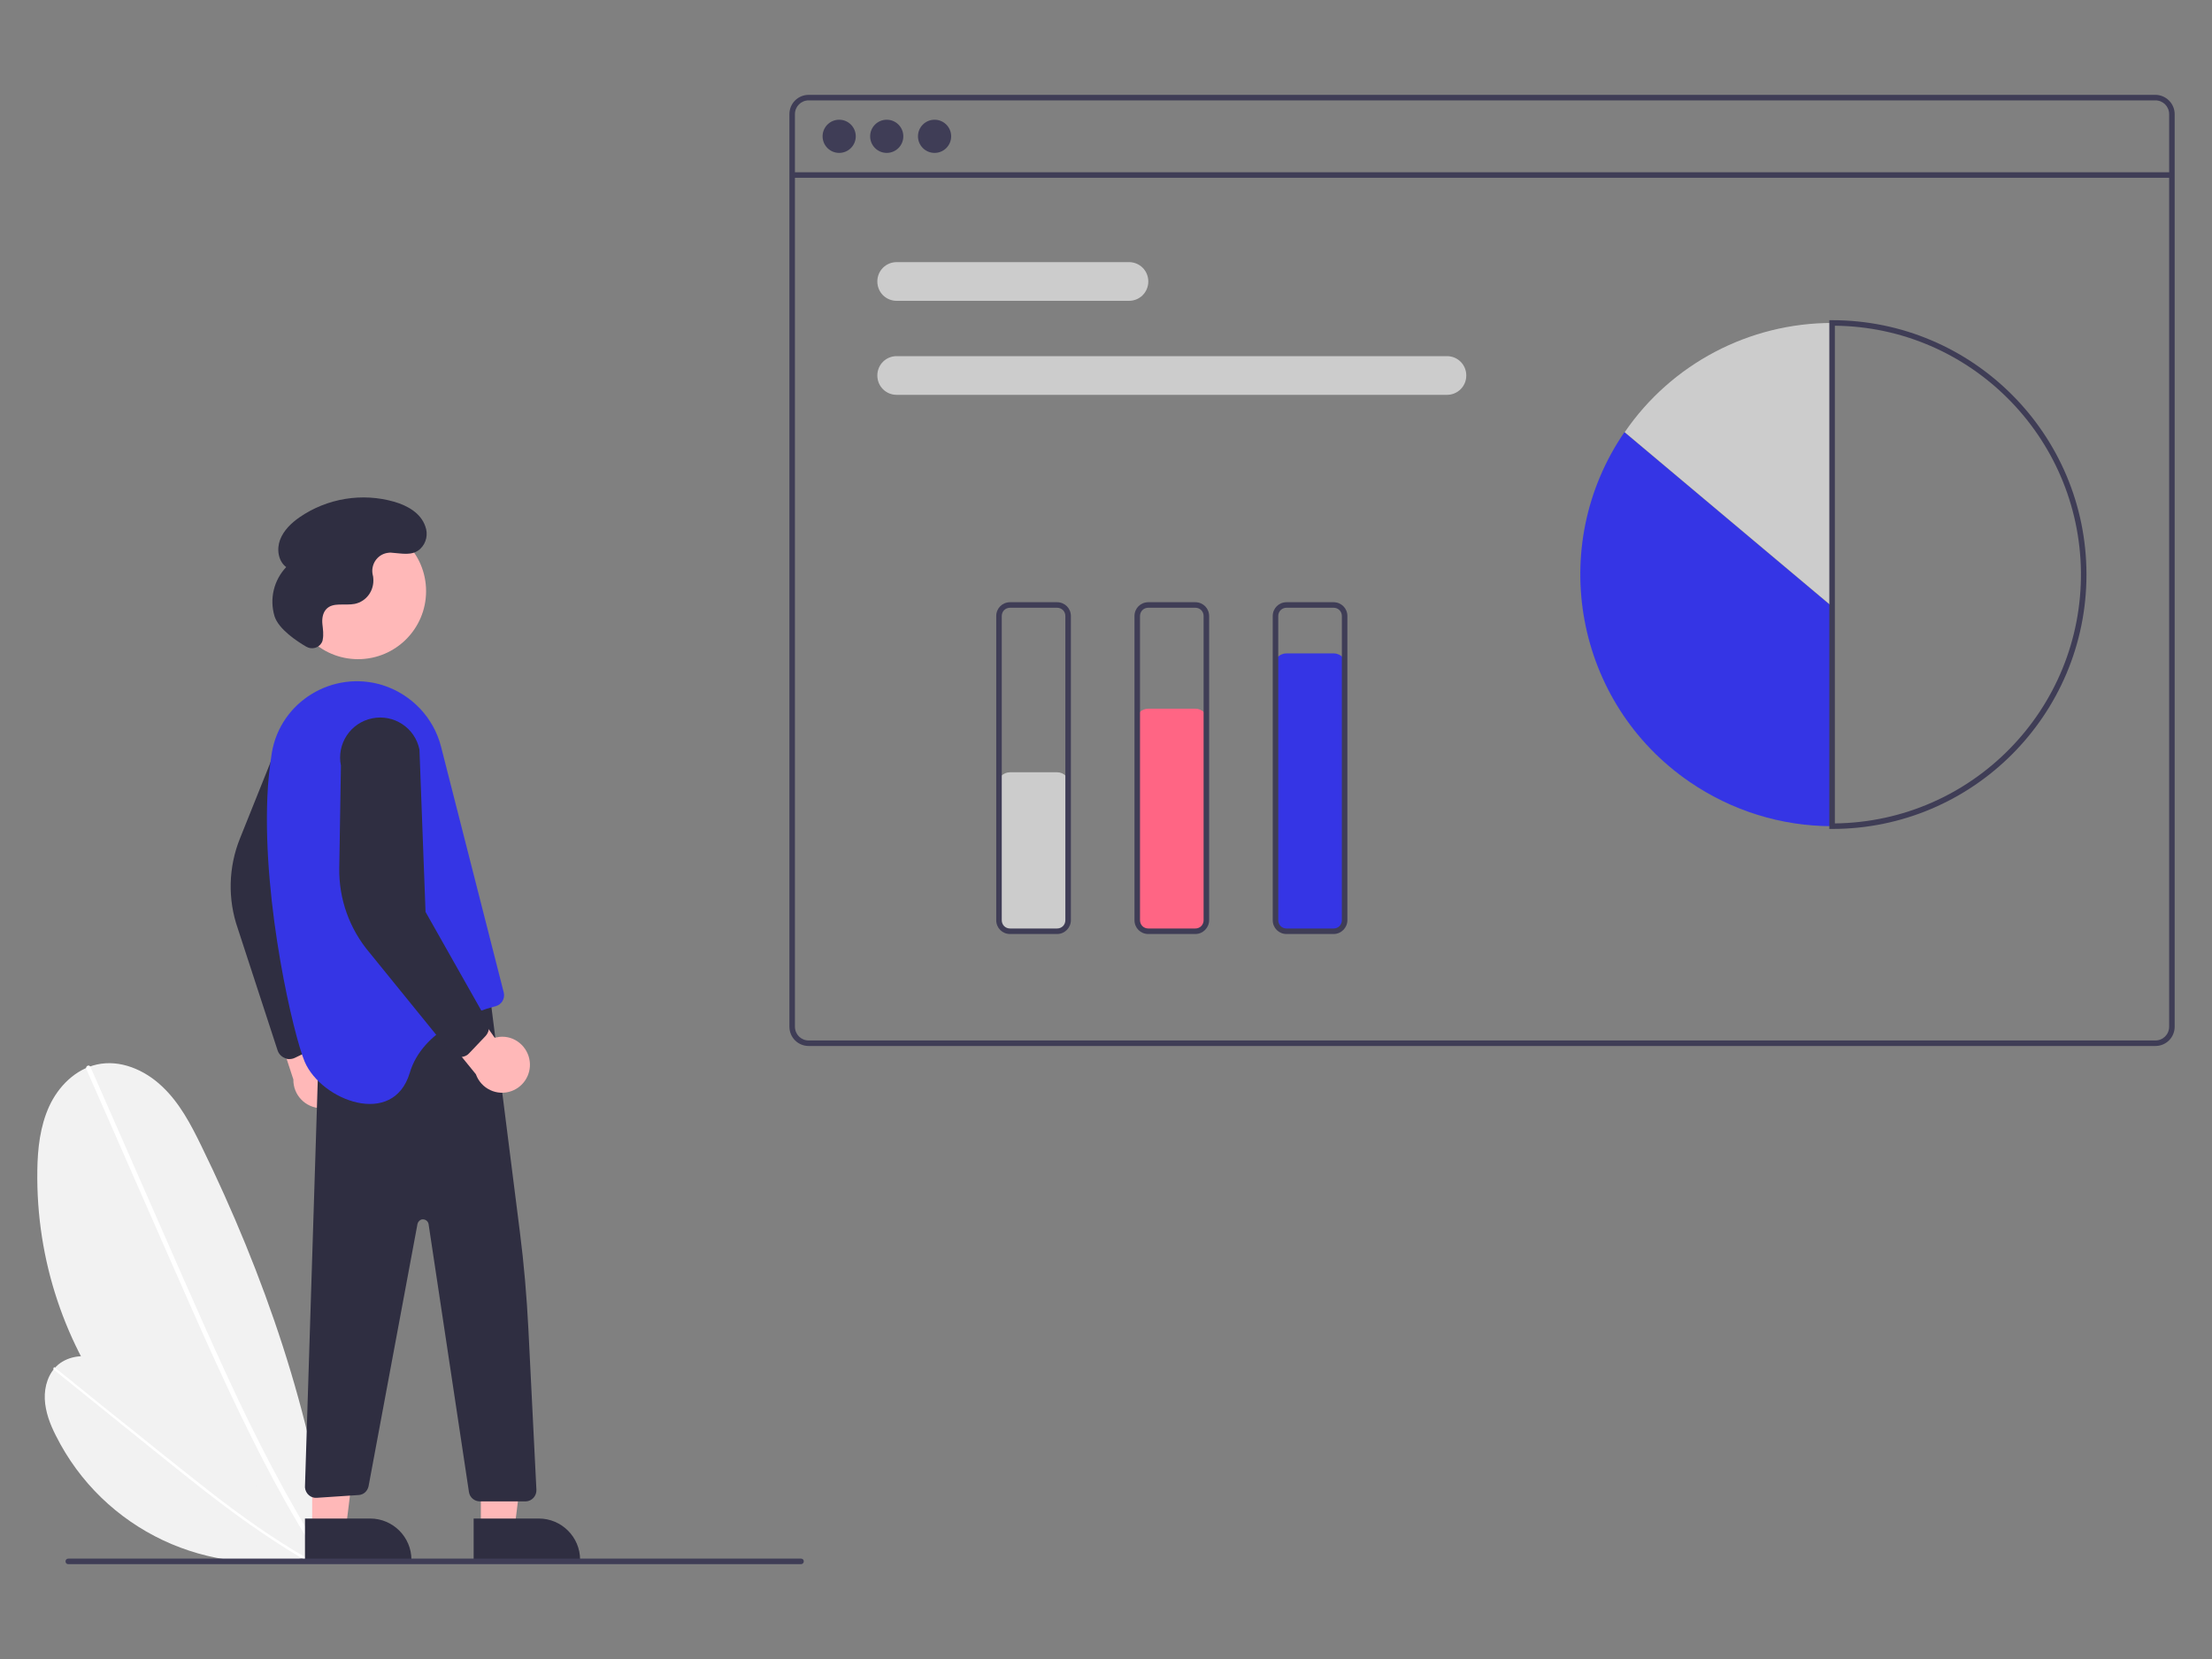 <?xml version="1.0" encoding="utf-8"?>
<!-- Generator: Adobe Illustrator 26.3.1, SVG Export Plug-In . SVG Version: 6.00 Build 0)  -->
<svg version="1.1" id="Layer_1" xmlns="http://www.w3.org/2000/svg" xmlns:xlink="http://www.w3.org/1999/xlink" x="0px" y="0px"
	 viewBox="0 0 800 600" style="enable-background:new 0 0 800 600;" xml:space="preserve">
<rect x="0" y="0" width="800" height="600" fill="#808080" stroke="none"/>
<style type="text/css">
	.st0{fill:#F2F2F2;}
	.st1{fill:#FFFFFF;}
	.st2{fill:#3F3D56;}
	.st3{fill:#CCCCCC;}
	.st4{fill:#3535E5;}
	.st5{fill:#FF6584;}
	.st6{fill:#FFB8B8;}
	.st7{fill:#2F2E41;}
</style>
<path class="st0" d="M119.6,562.7c-63.3-16.5-107.1-74-106.1-139.4c0.1-7.9,1-16,4.3-23.2s9.5-13.4,17.2-15.1
	c8.4-1.9,17.3,1.9,23.6,7.9c6.3,5.9,10.4,13.7,14.2,21.5c22.8,46.7,40.2,96.9,46.7,148.5L119.6,562.7z"/>
<path class="st1" d="M31.2,386.6l16,36.4l16,36.4c5.1,11.5,10.1,23,15.4,34.5c5.2,11.3,10.6,22.6,16.3,33.7
	c5.7,11.1,11.8,21.9,18.4,32.5c0.8,1.3,1.7,2.6,2.5,3.9c0.6,0.9,2,0.1,1.4-0.8c-6.7-10.5-12.9-21.3-18.7-32.3
	c-5.8-11-11.3-22.3-16.5-33.6c-5.3-11.4-10.3-22.8-15.4-34.3c-5.3-12.1-10.6-24.2-15.9-36.2l-16-36.4l-2-4.5
	C32.3,384.8,30.8,385.6,31.2,386.6L31.2,386.6z"/>
<path class="st0" d="M112.9,562.9c-37.3,8.5-75.6-9.5-92.7-43.7c-2.1-4.1-3.8-8.6-4-13.2s1.3-9.5,4.9-12.5c3.9-3.2,9.5-3.7,14.4-2.3
	s9.1,4.3,13.2,7.3c24.5,18.1,47,39.4,64.3,64.5L112.9,562.9z"/>
<path class="st1" d="M19.5,495.4l18.1,14.6l18.1,14.6c5.7,4.6,11.5,9.2,17.3,13.8c5.8,4.5,11.6,8.9,17.6,13.1
	c6,4.2,12.1,8.2,18.3,11.9c0.8,0.5,1.6,0.9,2.4,1.4c0.5,0.3,1.1-0.5,0.5-0.8c-6.3-3.6-12.5-7.6-18.5-11.7c-6-4.2-11.9-8.5-17.6-13
	c-5.8-4.5-11.5-9.1-17.3-13.7c-6-4.8-12-9.7-18.1-14.5l-18.1-14.6l-2.3-1.8C19.6,494.1,19,495,19.5,495.4L19.5,495.4z"/>
<path class="st2" d="M779.5,34.3h-487c-3.9,0-7,3.1-7,7v330c0,3.9,3.1,7,7,7h487c3.9,0,7-3.1,7-7v-330
	C786.5,37.4,783.3,34.3,779.5,34.3z M784.5,371.3c0,2.8-2.2,5-5,5h-487c-2.8,0-5-2.2-5-5v-330c0-2.8,2.2-5,5-5h487c2.8,0,5,2.2,5,5
	V371.3z"/>
<rect x="286.5" y="62.3" class="st2" width="499" height="2"/>
<circle class="st2" cx="303.5" cy="49.3" r="6"/>
<circle class="st2" cx="320.7" cy="49.3" r="6"/>
<circle class="st2" cx="338" cy="49.3" r="6"/>
<path class="st3" d="M408.3,108.8h-84c-3.9,0-7-3.1-7-7s3.1-7,7-7h84c3.9,0,7,3.1,7,7S412.2,108.8,408.3,108.8z"/>
<path class="st3" d="M523.3,142.8h-199c-3.9,0-7-3.1-7-7s3.1-7,7-7h199c3.9,0,7,3.1,7,7S527.2,142.8,523.3,142.8L523.3,142.8z"/>
<path class="st4" d="M587.5,156.3c-28.4,41.4-17.9,98.1,23.6,126.5c15.2,10.4,33.1,16,51.5,16v-79.4L587.5,156.3z"/>
<path class="st3" d="M662.6,116.8c-30,0-58.1,14.8-75,39.5l75,63V116.8z"/>
<path class="st2" d="M662.6,299.8h-1v-184h1c50.8,0,92,41.2,92,92S713.4,299.8,662.6,299.8z M663.6,117.8v180
	c49.7-0.6,89.5-41.3,89-91C752,157.9,712.5,118.3,663.6,117.8z"/>
<path class="st3" d="M382.3,337.3h-17c-2.5,0-4.5-2-4.5-4.5v-49c0-2.5,2-4.5,4.5-4.5h17c2.5,0,4.5,2,4.5,4.5v49
	C386.8,335.3,384.8,337.3,382.3,337.3z"/>
<path class="st5" d="M432.3,337.3h-17c-2.5,0-4.5-2-4.5-4.5v-72c0-2.5,2-4.5,4.5-4.5h17c2.5,0,4.5,2,4.5,4.5v72
	C436.8,335.3,434.8,337.3,432.3,337.3z"/>
<path class="st4" d="M482.3,337.3h-17c-2.5,0-4.5-2-4.5-4.5v-92c0-2.5,2-4.5,4.5-4.5h17c2.5,0,4.5,2,4.5,4.5v92
	C486.8,335.3,484.8,337.3,482.3,337.3z"/>
<path class="st2" d="M382.3,337.8h-17c-2.8,0-5-2.2-5-5v-110c0-2.8,2.2-5,5-5h17c2.8,0,5,2.2,5,5v110
	C387.3,335.5,385.1,337.8,382.3,337.8z M365.3,219.8c-1.7,0-3,1.3-3,3v110c0,1.7,1.3,3,3,3h17c1.7,0,3-1.3,3-3v-110c0-1.7-1.3-3-3-3
	H365.3z"/>
<path class="st2" d="M432.3,337.8h-17c-2.8,0-5-2.2-5-5v-110c0-2.8,2.2-5,5-5h17c2.8,0,5,2.2,5,5v110
	C437.3,335.5,435.1,337.8,432.3,337.8z M415.3,219.8c-1.7,0-3,1.3-3,3v110c0,1.7,1.3,3,3,3h17c1.7,0,3-1.3,3-3v-110c0-1.7-1.3-3-3-3
	H415.3z"/>
<path class="st2" d="M482.3,337.8h-17c-2.8,0-5-2.2-5-5v-110c0-2.8,2.2-5,5-5h17c2.8,0,5,2.2,5,5v110
	C487.3,335.5,485.1,337.8,482.3,337.8z M465.3,219.8c-1.7,0-3,1.3-3,3v110c0,1.7,1.3,3,3,3h17c1.7,0,3-1.3,3-3v-110c0-1.7-1.3-3-3-3
	H465.3z"/>
<path class="st6" d="M126,393.3c1.5-5.4-1.7-10.9-7-12.4c-0.6-0.2-1.2-0.3-1.7-0.3l-8.6-34.7L96,359.6l10.1,30.8
	c-0.1,5.6,4.3,10.2,9.9,10.4C120.6,400.9,124.8,397.8,126,393.3L126,393.3z"/>
<path class="st7" d="M102.9,382.6c-1.2-0.5-2.1-1.5-2.5-2.7L86,335.8c-3.7-10.6-3.4-22.2,0.8-32.6l13.8-34.4
	c1.3-7.9,8.8-13.2,16.7-11.9c7.9,1.3,13.2,8.8,11.9,16.7c0,0,0,0,0,0l-19.1,55.6l6.7,45.2c0.2,1.9-0.8,3.7-2.5,4.5l-7.7,3.7
	c-0.8,0.4-1.8,0.5-2.7,0.4C103.6,382.8,103.2,382.8,102.9,382.6z"/>
<polygon class="st6" points="173.9,552.7 186.1,552.7 192,505.4 173.9,505.4 "/>
<path class="st7" d="M209.8,564.1l-38.5,0l0,0l0-14.9l0,0l23.6,0C203.1,549.2,209.8,555.9,209.8,564.1L209.8,564.1L209.8,564.1z"/>
<polygon class="st6" points="112.9,552.7 125.1,552.7 131,505.4 112.9,505.4 "/>
<path class="st7" d="M148.8,564.1l-38.5,0l0,0l0-14.9l0,0l23.6,0C142.1,549.2,148.8,555.9,148.8,564.1L148.8,564.1L148.8,564.1z"/>
<path class="st7" d="M177.2,360l10.8,85.4c1.5,11.7,2.5,23.5,3.1,35.3l2.9,58.1c0.1,2.2-1.6,4.1-3.8,4.2c-0.1,0-0.1,0-0.2,0h-16.4
	c-2,0-3.7-1.4-4-3.4L155,442.7c-0.2-1.1-1.2-1.8-2.3-1.7c-0.8,0.1-1.5,0.8-1.7,1.6l-17.7,94.9c-0.4,1.8-1.8,3.1-3.6,3.2l-15.1,1
	c-2.2,0.2-4.1-1.5-4.3-3.7c0-0.1,0-0.3,0-0.4l4.9-155.6L177.2,360z"/>
<circle class="st6" cx="129.5" cy="213.8" r="24.6"/>
<path class="st4" d="M110.2,384c6,14,32,24,38,4c4.6-15.5,23-22,31.1-24.1c2.1-0.6,3.4-2.7,2.9-4.9l-22.7-89
	c-2.7-10.5-10.7-18.9-21.1-22.2c-18-5.6-37,5.9-40.1,24.5c-0.8,5.2-1.4,10.5-1.6,15.8C95,327.4,106.3,374.8,110.2,384z"/>
<path class="st6" d="M191.6,384c-0.6-5.5-5.5-9.6-11-9c-0.6,0.1-1.2,0.2-1.7,0.3L158.4,346l-6.8,17.3l20.5,25.2
	c1.9,5.3,7.7,8,12.9,6.1C189.4,393,192.1,388.6,191.6,384L191.6,384z"/>
<path class="st7" d="M166.3,382.3c-1.3,0-2.5-0.6-3.3-1.6l-29.3-36.1c-7.3-8.6-11.2-19.5-11-30.7l0.6-37
	c-1.6-7.8,3.4-15.5,11.3-17.1c7.8-1.6,15.5,3.4,17.1,11.3c0,0,0,0,0,0l2.2,58.7l22.5,39.8c0.8,1.7,0.5,3.7-0.8,5.1l-5.9,6.2
	c-0.6,0.7-1.4,1.1-2.3,1.3C167,382.3,166.6,382.3,166.3,382.3z"/>
<path class="st7" d="M110.8,233.9c1.9,1.1,4.4,0.5,5.5-1.4c0.2-0.3,0.3-0.6,0.4-1l0-0.1c0.4-1.9,0.1-3.8-0.1-5.7s0.1-4,1.4-5.4
	c2.4-2.6,6.7-1.2,10.3-1.9c4.3-0.9,7.1-4.9,6.7-9.3c0-0.4-0.1-0.8-0.2-1.2c-0.8-3.6,1.5-7.2,5.1-7.9c0.6-0.1,1.2-0.2,1.8-0.1
	c3.5,0.2,7.4,1.3,10.3-1.4c2.2-2.1,2.9-5.3,1.8-8.2c-1.7-4.8-6.4-7.4-11.1-8.8c-11.7-3.4-24.4-1.3-34.4,5.6c-3,2.1-5.7,4.7-7,8.1
	s-0.7,7.7,2.2,9.9c-4.5,4.8-6.1,11.5-4.2,17.8C100.8,227.6,107.5,232,110.8,233.9z"/>
<path class="st2" d="M289.7,565.7h-265c-0.6,0-1-0.4-1-1s0.4-1,1-1h265c0.6,0,1,0.4,1,1S290.2,565.7,289.7,565.7z"/>
</svg>
